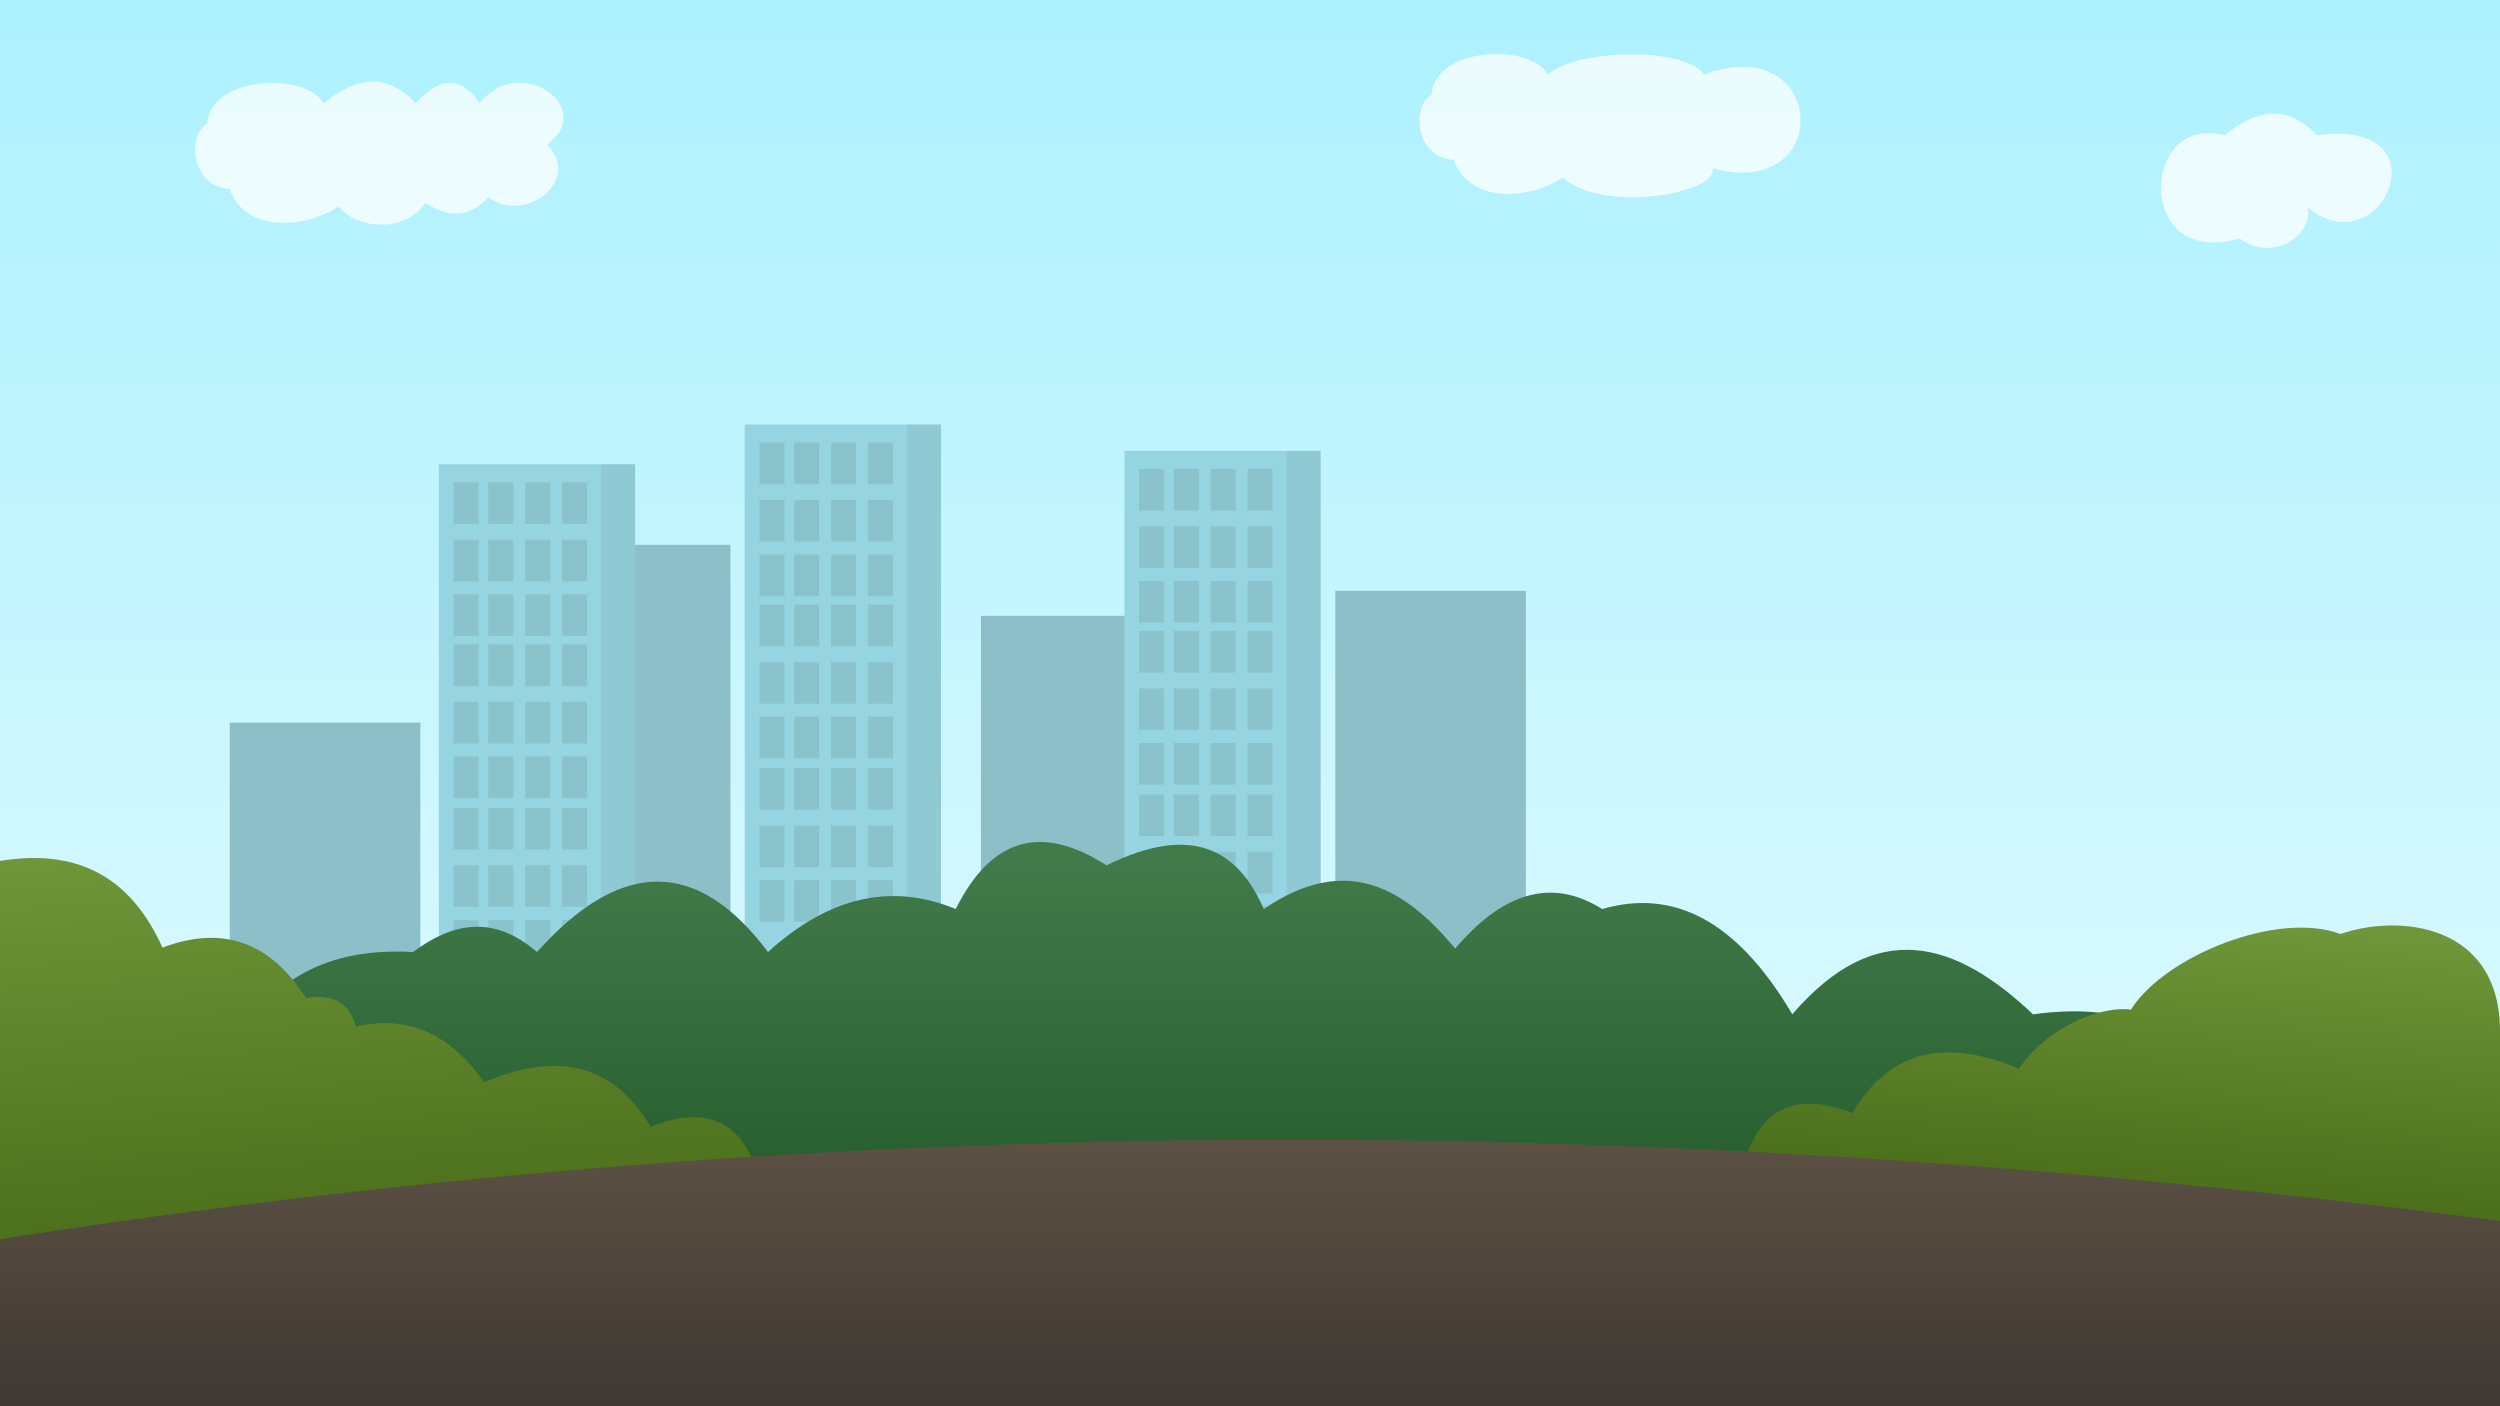 <?xml version="1.0" encoding="UTF-8" standalone="no"?><!DOCTYPE svg PUBLIC "-//W3C//DTD SVG 1.1//EN" "http://www.w3.org/Graphics/SVG/1.1/DTD/svg11.dtd"><svg width="100%" height="100%" viewBox="0 0 1920 1080" version="1.1" xmlns="http://www.w3.org/2000/svg" xmlns:xlink="http://www.w3.org/1999/xlink" xml:space="preserve" xmlns:serif="http://www.serif.com/" style="fill-rule:evenodd;clip-rule:evenodd;stroke-linejoin:round;stroke-miterlimit:2;"><rect x="0" y="0" width="1920" height="1080" fill="#808080" stroke="none"/><g id="Ebene1"><rect x="0" y="0" width="1922.28" height="875.312" style="fill:url(#_Linear1);"/><path d="M420.218,111.023c38.546,-27.923 -20.818,-70.921 -51.968,-31.663c-13.556,-20.454 -29.73,-21.604 -48.992,0c-21.639,-23.484 -45.464,-20.721 -70.783,0c-14.218,-24.502 -86.903,-21.005 -89.25,15.512c-15.978,9.403 -12.285,48.692 17.07,50.18c12.557,35.473 61.329,29.306 83.666,13.429c14.904,18.994 53.499,19.404 66.678,-2.95c22.336,15.616 38.972,6.89 48.343,-4.095c28.306,21.17 72.401,-12.977 45.236,-40.413Z" style="fill:#fff;fill-opacity:0.75;"/><path d="M1315.28,129.235c93.979,25.848 88.319,-106.783 -6.731,-72.077c-13.556,-20.453 -94.456,-20.72 -119.776,0c-14.217,-24.501 -86.902,-21.004 -89.25,15.513c-15.977,9.402 -12.284,48.691 17.07,50.18c12.558,35.473 61.33,29.306 83.666,13.429c29.748,27.957 119.746,12.451 115.021,-7.045Z" style="fill:#fff;fill-opacity:0.75;"/><path d="M1772.28,159.308c57.145,46.927 107.611,-69.473 6.981,-55.404c-21.639,-23.483 -45.463,-20.721 -70.783,0c-65.027,-17.276 -69.116,103.284 11.486,79.121c24.6,18.805 56.581,-1.704 52.316,-23.717Z" style="fill:#fff;fill-opacity:0.75;"/><rect x="753.352" y="472.951" width="146.359" height="462.528" style="fill:#8cbfc8;"/><rect x="176.454" y="554.982" width="146.359" height="462.528" style="fill:#8cbfc8;"/><rect x="414.631" y="418.4" width="146.359" height="462.528" style="fill:#8cbfc8;"/><rect x="1025.5" y="453.792" width="146.359" height="462.528" style="fill:#8cbfc8;"/><g><rect x="863.513" y="346.287" width="125.154" height="469.417" style="fill:#95d5e1;"/><rect x="988.017" y="346.287" width="26.273" height="469.417" style="fill:#8fc9d4;"/><path d="M977.377,696.141l0,32.01l-19.308,0l0,-32.01l19.308,0Zm-28.322,0l0,32.01l-19.308,0l0,-32.01l19.308,0Zm-54.943,0l0,32.01l-19.309,0l0,-32.01l19.309,0Zm26.639,0l0,32.01l-19.309,0l0,-32.01l19.309,0Zm56.626,-41.892l0,32.01l-19.308,0l0,-32.01l19.308,0Zm-83.265,0l0,32.01l-19.309,0l0,-32.01l19.309,0Zm54.943,0l0,32.01l-19.308,0l0,-32.01l19.308,0Zm-28.304,0l0,32.01l-19.309,0l0,-32.01l19.309,0Zm56.626,-44.134l0,32.01l-19.308,0l0,-32.01l19.308,0Zm-83.265,0l0,32.01l-19.309,0l0,-32.01l19.309,0Zm54.943,0l0,32.01l-19.308,0l0,-32.01l19.308,0Zm-28.304,0l0,32.01l-19.309,0l0,-32.01l19.309,0Zm0,-39.523l0,32.01l-19.309,0l0,-32.01l19.309,0Zm56.626,0l0,32.01l-19.308,0l0,-32.01l19.308,0Zm-83.265,0l0,32.01l-19.309,0l0,-32.01l19.309,0Zm54.943,0l0,32.01l-19.308,0l0,-32.01l19.308,0Zm-28.304,-41.891l0,32.01l-19.309,0l0,-32.01l19.309,0Zm28.304,0l0,32.01l-19.308,0l0,-32.01l19.308,0Zm-54.943,0l0,32.01l-19.309,0l0,-32.01l19.309,0Zm83.265,0l0,32.01l-19.308,0l0,-32.01l19.308,0Zm-56.626,-44.134l0,32.009l-19.309,0l0,-32.009l19.309,0Zm28.304,0l0,32.009l-19.308,0l0,-32.009l19.308,0Zm28.322,0l0,32.009l-19.308,0l0,-32.009l19.308,0Zm-83.265,0l0,32.009l-19.309,0l0,-32.009l19.309,0Zm26.639,-38.453l0,32.01l-19.309,0l0,-32.01l19.309,0Zm56.626,0l0,32.01l-19.308,0l0,-32.01l19.308,0Zm-83.265,0l0,32.01l-19.309,0l0,-32.01l19.309,0Zm54.943,0l0,32.01l-19.308,0l0,-32.01l19.308,0Zm-28.304,-41.892l0,32.01l-19.309,0l0,-32.01l19.309,0Zm28.304,0l0,32.01l-19.308,0l0,-32.01l19.308,0Zm-54.943,0l0,32.01l-19.309,0l0,-32.01l19.309,0Zm83.265,0l0,32.01l-19.308,0l0,-32.01l19.308,0Zm0,-44.134l0,32.01l-19.308,0l0,-32.01l19.308,0Zm-83.265,0l0,32.01l-19.309,0l0,-32.01l19.309,0Zm26.639,0l0,32.01l-19.309,0l0,-32.01l19.309,0Zm28.304,0l0,32.01l-19.308,0l0,-32.01l19.308,0Z" style="fill:#8bc3cd;"/></g><g><rect x="571.926" y="326.002" width="125.154" height="469.417" style="fill:#95d5e1;"/><rect x="696.43" y="326.002" width="26.273" height="469.417" style="fill:#8fc9d4;"/><path d="M685.79,675.856l0,32.01l-19.309,0l0,-32.01l19.309,0Zm-28.322,0l0,32.01l-19.309,0l0,-32.01l19.309,0Zm-54.944,0l0,32.01l-19.309,0l0,-32.01l19.309,0Zm26.639,0l0,32.01l-19.309,0l0,-32.01l19.309,0Zm56.627,-41.891l0,32.009l-19.309,0l0,-32.009l19.309,0Zm-83.266,0l0,32.009l-19.309,0l0,-32.009l19.309,0Zm54.944,0l0,32.009l-19.309,0l0,-32.009l19.309,0Zm-28.305,0l0,32.009l-19.309,0l0,-32.009l19.309,0Zm56.627,-44.135l0,32.01l-19.309,0l0,-32.01l19.309,0Zm-83.266,0l0,32.01l-19.309,0l0,-32.01l19.309,0Zm54.944,0l0,32.01l-19.309,0l0,-32.01l19.309,0Zm-28.305,0l0,32.01l-19.309,0l0,-32.01l19.309,0Zm0,-39.523l0,32.01l-19.309,0l0,-32.01l19.309,0Zm56.627,0l0,32.01l-19.309,0l0,-32.01l19.309,0Zm-83.266,0l0,32.01l-19.309,0l0,-32.01l19.309,0Zm54.944,0l0,32.01l-19.309,0l0,-32.01l19.309,0Zm-28.305,-41.891l0,32.01l-19.309,0l0,-32.01l19.309,0Zm28.305,0l0,32.01l-19.309,0l0,-32.01l19.309,0Zm-54.944,0l0,32.01l-19.309,0l0,-32.01l19.309,0Zm83.266,0l0,32.01l-19.309,0l0,-32.01l19.309,0Zm-56.627,-44.134l0,32.009l-19.309,0l0,-32.009l19.309,0Zm28.305,0l0,32.009l-19.309,0l0,-32.009l19.309,0Zm28.322,0l0,32.009l-19.309,0l0,-32.009l19.309,0Zm-83.266,0l0,32.009l-19.309,0l0,-32.009l19.309,0Zm26.639,-38.453l0,32.01l-19.309,0l0,-32.01l19.309,0Zm56.627,0l0,32.01l-19.309,0l0,-32.01l19.309,0Zm-83.266,0l0,32.01l-19.309,0l0,-32.01l19.309,0Zm54.944,0l0,32.01l-19.309,0l0,-32.01l19.309,0Zm-28.305,-41.891l0,32.009l-19.309,0l0,-32.009l19.309,0Zm28.305,0l0,32.009l-19.309,0l0,-32.009l19.309,0Zm-54.944,0l0,32.009l-19.309,0l0,-32.009l19.309,0Zm83.266,0l0,32.009l-19.309,0l0,-32.009l19.309,0Zm0,-44.135l0,32.01l-19.309,0l0,-32.01l19.309,0Zm-83.266,0l0,32.01l-19.309,0l0,-32.01l19.309,0Zm26.639,0l0,32.01l-19.309,0l0,-32.01l19.309,0Zm28.305,0l0,32.01l-19.309,0l0,-32.01l19.309,0Z" style="fill:#8bc3cd;"/></g><g><rect x="337.033" y="356.563" width="125.154" height="469.417" style="fill:#95d5e1;"/><rect x="461.537" y="356.563" width="26.273" height="469.417" style="fill:#8fc9d4;"/><path d="M450.897,706.418l0,32.009l-19.308,0l0,-32.009l19.308,0Zm-28.322,0l0,32.009l-19.308,0l0,-32.009l19.308,0Zm-54.943,0l0,32.009l-19.309,0l0,-32.009l19.309,0Zm26.638,0l0,32.009l-19.308,0l0,-32.009l19.308,0Zm56.627,-41.892l0,32.01l-19.308,0l0,-32.01l19.308,0Zm-83.265,0l0,32.01l-19.309,0l0,-32.01l19.309,0Zm54.943,0l0,32.01l-19.308,0l0,-32.01l19.308,0Zm-28.305,0l0,32.01l-19.308,0l0,-32.01l19.308,0Zm56.627,-44.134l0,32.01l-19.308,0l0,-32.01l19.308,0Zm-83.265,0l0,32.01l-19.309,0l0,-32.01l19.309,0Zm54.943,0l0,32.01l-19.308,0l0,-32.01l19.308,0Zm-28.305,0l0,32.01l-19.308,0l0,-32.01l19.308,0Zm0,-39.523l0,32.01l-19.308,0l0,-32.01l19.308,0Zm56.627,0l0,32.01l-19.308,0l0,-32.01l19.308,0Zm-83.265,0l0,32.01l-19.309,0l0,-32.01l19.309,0Zm54.943,0l0,32.01l-19.308,0l0,-32.01l19.308,0Zm-28.305,-41.891l0,32.009l-19.308,0l0,-32.009l19.308,0Zm28.305,0l0,32.009l-19.308,0l0,-32.009l19.308,0Zm-54.943,0l0,32.009l-19.309,0l0,-32.009l19.309,0Zm83.265,0l0,32.009l-19.308,0l0,-32.009l19.308,0Zm-56.627,-44.135l0,32.01l-19.308,0l0,-32.01l19.308,0Zm28.305,0l0,32.01l-19.308,0l0,-32.01l19.308,0Zm28.322,0l0,32.01l-19.308,0l0,-32.01l19.308,0Zm-83.265,0l0,32.01l-19.309,0l0,-32.01l19.309,0Zm26.638,-38.452l0,32.009l-19.308,0l0,-32.009l19.308,0Zm56.627,0l0,32.009l-19.308,0l0,-32.009l19.308,0Zm-83.265,0l0,32.009l-19.309,0l0,-32.009l19.309,0Zm54.943,0l0,32.009l-19.308,0l0,-32.009l19.308,0Zm-28.305,-41.892l0,32.01l-19.308,0l0,-32.01l19.308,0Zm28.305,0l0,32.01l-19.308,0l0,-32.01l19.308,0Zm-54.943,0l0,32.01l-19.309,0l0,-32.01l19.309,0Zm83.265,0l0,32.01l-19.308,0l0,-32.01l19.308,0Zm0,-44.134l0,32.01l-19.308,0l0,-32.01l19.308,0Zm-83.265,0l0,32.01l-19.309,0l0,-32.01l19.309,0Zm26.638,0l0,32.01l-19.308,0l0,-32.01l19.308,0Zm28.305,0l0,32.01l-19.308,0l0,-32.01l19.308,0Z" style="fill:#8bc3cd;"/></g><path d="M1920,950.677l-210.227,-93.871c-24.063,-66.388 -76.44,-87.689 -148.404,-77.8c-59.373,-56.265 -120.243,-75.195 -184.889,0c-43.159,-73.461 -92.282,-96.422 -145.955,-80.869c-35.71,-22.28 -73.087,-16.58 -112.922,30.39c-39.396,-47.489 -84.422,-73.083 -147.009,-30.39c-20.125,-46.139 -55.593,-65.644 -120.79,-33.54c-47.922,-30.787 -87.378,-23.476 -115.789,33.54c-47.44,-19.532 -95.448,-11.267 -144.192,33.02c-53.43,-71.316 -112.431,-72.864 -177.374,0c-33.841,-29.151 -65.219,-22.355 -95.253,0c-57.771,-3.199 -106.74,14.81 -138.608,74.027c-36.542,-5.016 -77.281,14.52 -121.116,52.174l-57.472,-55.343l0,256.664l1922.28,0l-2.277,-108.002Z" style="fill:url(#_Linear2);"/><path d="M785.116,961.717c-34.702,-30.166 -73.23,-59.323 -115.324,-20.939c-11.776,-34.846 -36.771,-54.329 -88.683,-42.526c-13.062,-37.505 -39.754,-49.4 -81.548,-32.916c-27.019,-46.247 -68.852,-59.228 -127.653,-34.109c-25.791,-36.589 -58.157,-52.201 -98.38,-42.755c-6.234,-20.914 -20.234,-24.792 -38.536,-21.928c-26.45,-41.645 -62.372,-56.854 -110.222,-38.784c-22.695,-50.445 -61.344,-77.024 -124.77,-66.538l0,397.457l785.116,-96.962Z" style="fill:url(#_Linear3);"/><path d="M1142.98,941.717c34.702,-30.166 67.413,-49.76 109.506,-11.375c11.777,-34.847 36.771,-54.33 88.684,-42.527c13.062,-37.505 39.753,-49.4 81.548,-32.916c27.019,-46.247 68.852,-59.228 127.653,-34.109c25.79,-36.589 67.838,-48.235 86.14,-45.371c26.45,-41.645 113.148,-76.166 160.997,-58.096c44.807,-15.658 124.491,-8.354 122.494,78.381l0,208.789l-777.022,-62.776Z" style="fill:url(#_Linear4);"/><path d="M1922.28,938.001c-629.572,-83.096 -1268.39,-88.553 -1922.28,13.712l0,128.287l1922.28,0l0,-141.999Z" style="fill:url(#_Linear5);"/></g><defs><linearGradient id="_Linear1" x1="0" y1="0" x2="1" y2="0" gradientUnits="userSpaceOnUse" gradientTransform="matrix(4.42523e-14,-875.312,722.696,5.35974e-14,872.602,875.312)"><stop offset="0" style="stop-color:#dbf9ff;stop-opacity:1"/><stop offset="1" style="stop-color:#adf1fe;stop-opacity:1"/></linearGradient><linearGradient id="_Linear2" x1="0" y1="0" x2="1" y2="0" gradientUnits="userSpaceOnUse" gradientTransform="matrix(2.42867e-14,-396.632,396.632,2.42867e-14,961.138,1057.66)"><stop offset="0" style="stop-color:#164d1e;stop-opacity:1"/><stop offset="1" style="stop-color:#427a4a;stop-opacity:1"/></linearGradient><linearGradient id="_Linear3" x1="0" y1="0" x2="1" y2="0" gradientUnits="userSpaceOnUse" gradientTransform="matrix(27.224,398.698,-398.698,27.224,35.151,658.958)"><stop offset="0" style="stop-color:#6f9639;stop-opacity:1"/><stop offset="1" style="stop-color:#406211;stop-opacity:1"/></linearGradient><linearGradient id="_Linear4" x1="0" y1="0" x2="1" y2="0" gradientUnits="userSpaceOnUse" gradientTransform="matrix(-21.872,276.508,-276.508,-21.872,1740.87,710.758)"><stop offset="0" style="stop-color:#6f9639;stop-opacity:1"/><stop offset="1" style="stop-color:#406211;stop-opacity:1"/></linearGradient><linearGradient id="_Linear5" x1="0" y1="0" x2="1" y2="0" gradientUnits="userSpaceOnUse" gradientTransform="matrix(-5.14164e-14,204.688,-204.688,-2.74971e-14,961.138,875.312)"><stop offset="0" style="stop-color:#5d5144;stop-opacity:1"/><stop offset="1" style="stop-color:#3e3833;stop-opacity:1"/></linearGradient></defs></svg>